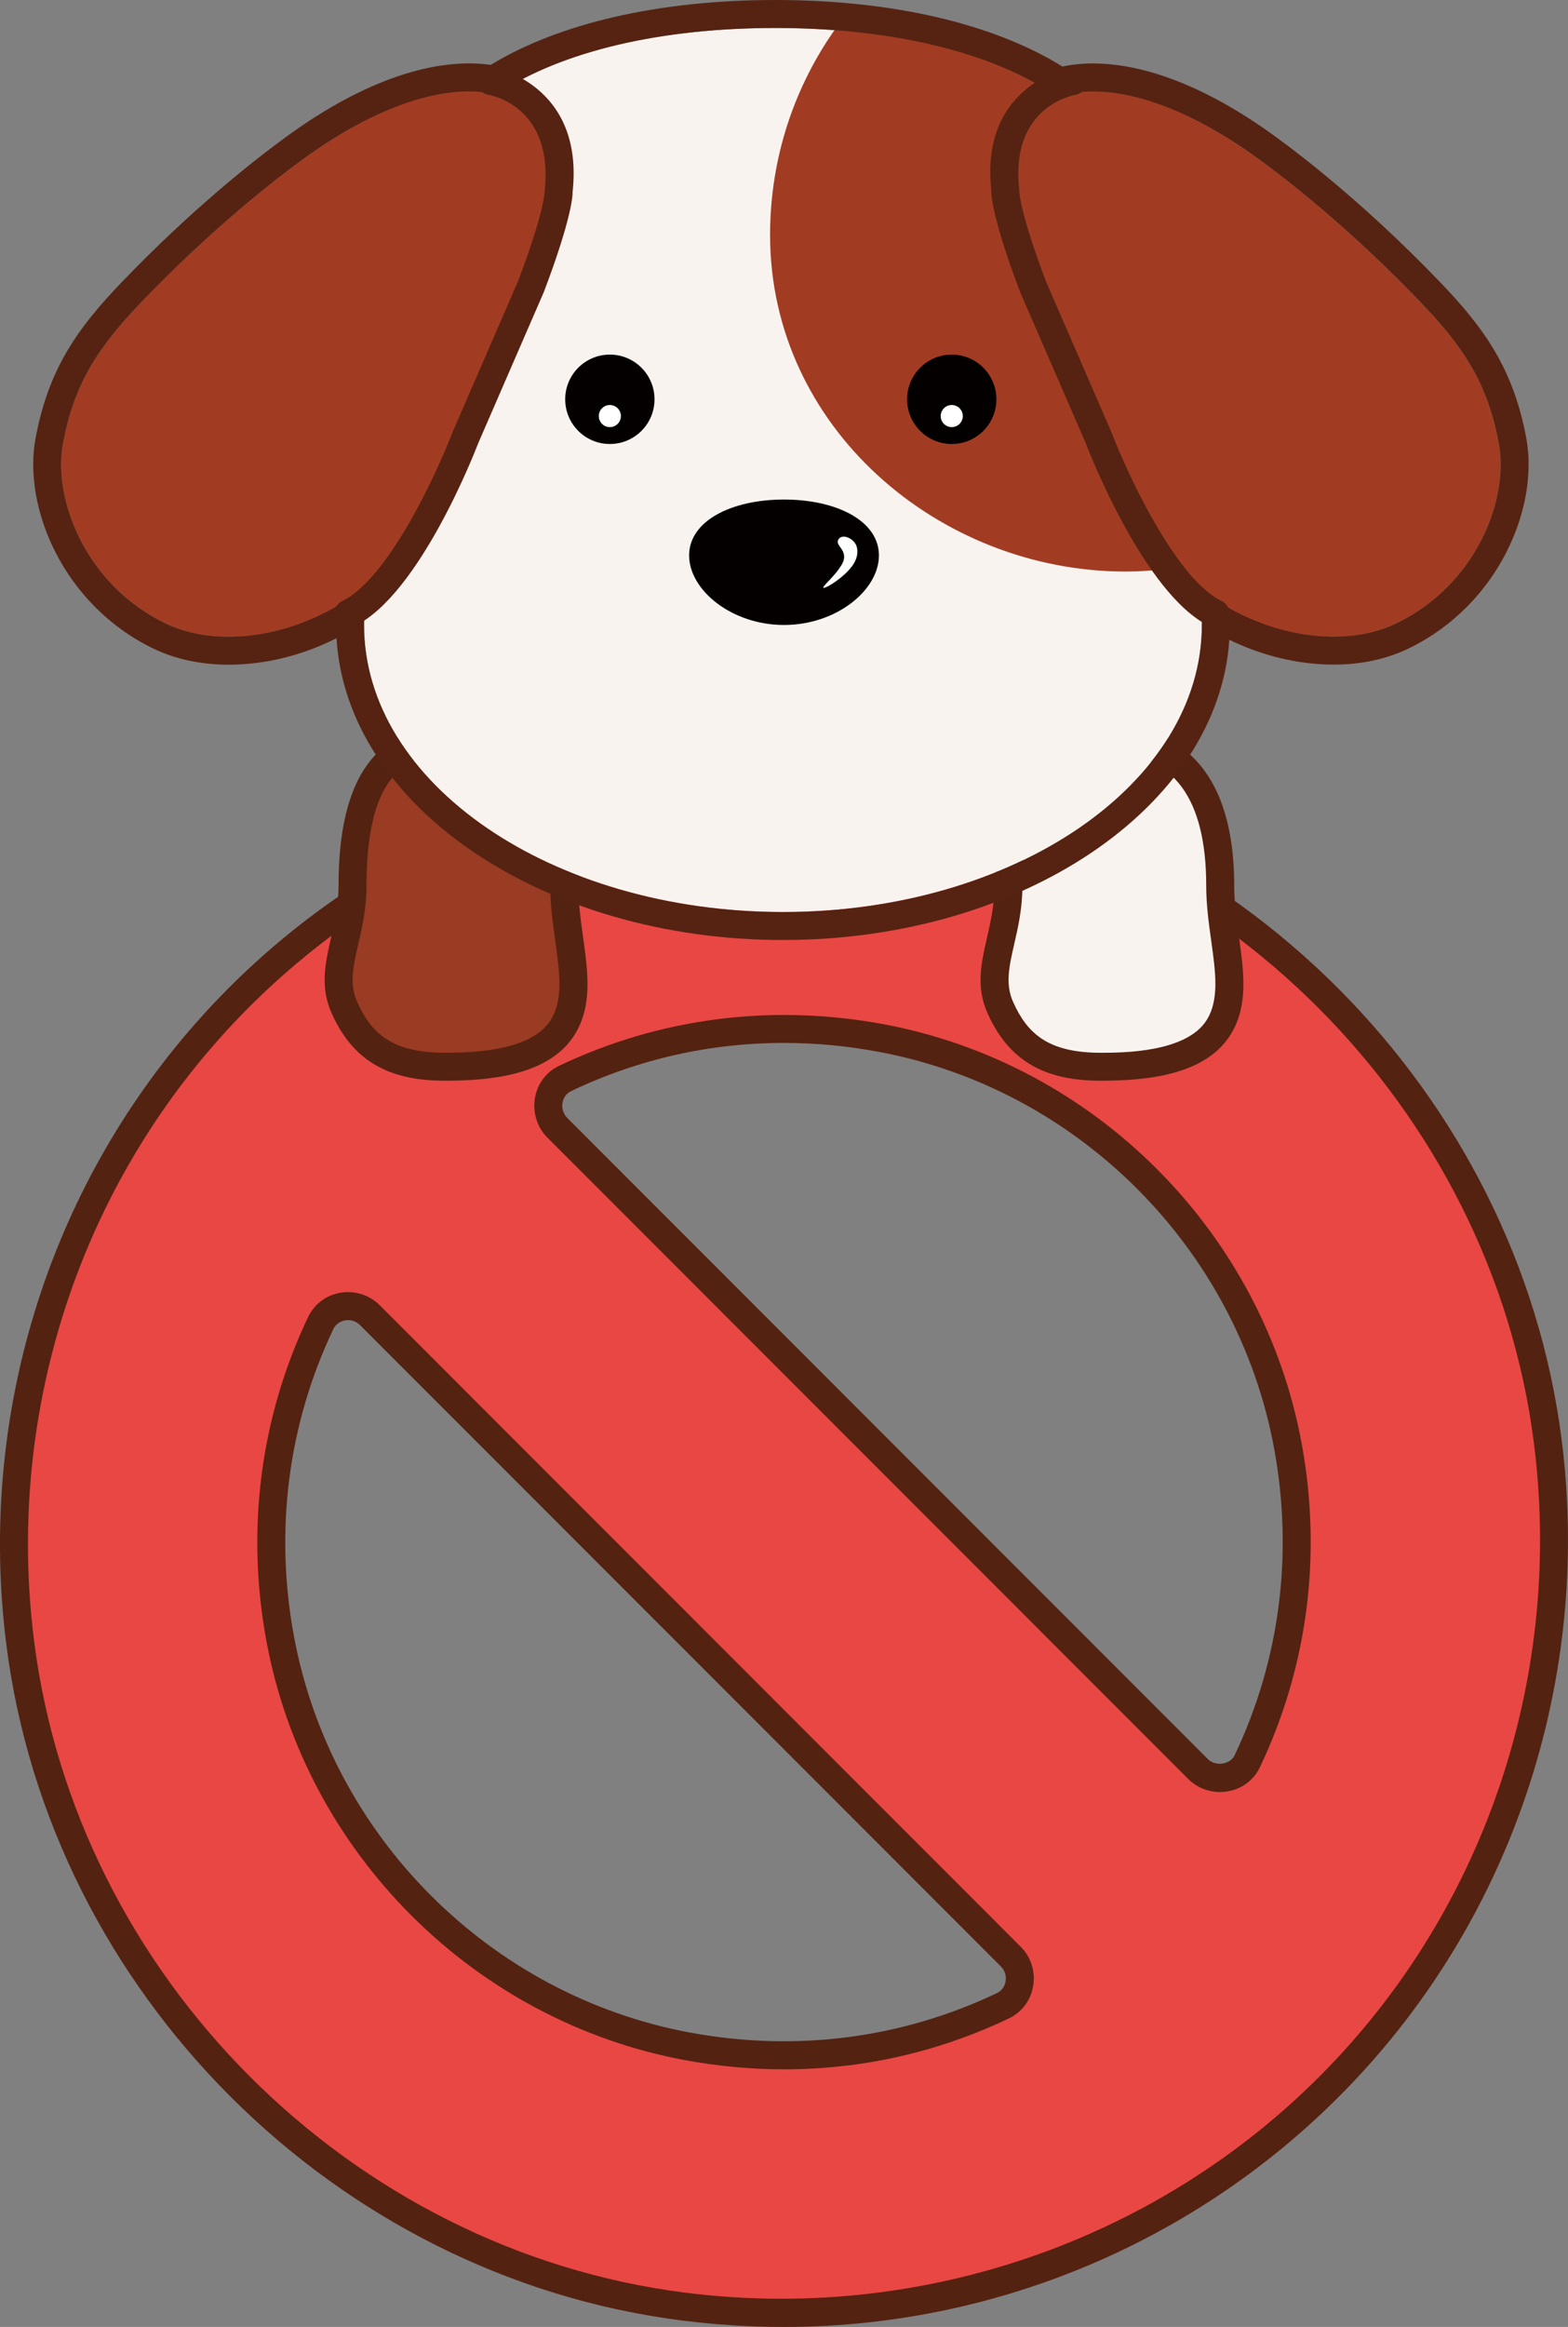 <?xml version="1.0" encoding="utf-8"?>
<!-- Generator: Adobe Illustrator 25.2.1, SVG Export Plug-In . SVG Version: 6.00 Build 0)  -->
<svg version="1.1" id="레이어_1" xmlns="http://www.w3.org/2000/svg" xmlns:xlink="http://www.w3.org/1999/xlink" x="0px"
	 y="0px" viewBox="0 0 56.076 83.148" enable-background="new 0 0 56.076 83.148" xml:space="preserve">
<rect x="0" y="0" width="56.076" height="83.148" fill="#808080" stroke="none"/>
<g>
	<g>
		<g>
			<path fill="#E94744" d="M28.038,82.648c-1.185,0-2.389-0.076-3.578-0.226C12.244,80.882,2.26,70.898,0.72,58.682
				c-0.999-7.921,1.426-15.863,6.652-21.789c5.23-5.931,12.763-9.333,20.666-9.333c1.185,0,2.388,0.076,3.578,0.226
				c12.216,1.54,22.2,11.523,23.739,23.74c0.999,7.921-1.426,15.864-6.653,21.79c-5.23,5.93-12.762,9.332-20.664,9.332
				C28.038,82.648,28.039,82.648,28.038,82.648z M12.446,46.671c-0.424,0-0.798,0.232-0.976,0.605
				c-1.666,3.499-2.167,7.397-1.451,11.274c1.36,7.356,7.217,13.212,14.573,14.572c1.146,0.211,2.304,0.319,3.445,0.319
				c2.728,0,5.362-0.595,7.829-1.77c0.314-0.149,0.529-0.435,0.589-0.784c0.062-0.362-0.05-0.717-0.308-0.975L13.23,46.995
				C13.021,46.786,12.742,46.671,12.446,46.671z M28.038,36.767c-2.728,0-5.361,0.595-7.828,1.77
				c-0.312,0.148-0.526,0.434-0.586,0.782c-0.062,0.359,0.054,0.726,0.309,0.981l22.909,22.909c0.21,0.21,0.49,0.326,0.788,0.326
				c0.425,0,0.799-0.231,0.976-0.603c1.666-3.498,2.167-7.396,1.451-11.272c-1.359-7.356-7.214-13.213-14.571-14.574
				C30.34,36.874,29.179,36.767,28.038,36.767z"/>
			<path fill="#542211" d="M28.039,83.148h-0.001c-1.205,0-2.43-0.077-3.641-0.23C11.958,81.35,1.792,71.184,0.224,58.745
				c-1.017-8.063,1.453-16.148,6.773-22.182c6.122-6.943,15.375-10.445,24.681-9.272c12.439,1.568,22.605,11.734,24.173,24.173
				c1.017,8.064-1.453,16.149-6.774,22.183C43.753,79.685,36.084,83.148,28.039,83.148z M28.038,28.06
				c-7.759,0-15.155,3.34-20.291,9.164C2.616,43.043,0.236,50.841,1.217,58.62C2.728,70.612,12.53,80.414,24.522,81.925
				c8.973,1.129,17.9-2.245,23.806-8.94c5.132-5.818,7.512-13.617,6.532-21.396c-1.511-11.993-11.313-21.795-23.306-23.306
				C30.384,28.135,29.201,28.06,28.038,28.06z M28.038,73.942c-1.17,0-2.359-0.11-3.536-0.327
				C16.944,72.217,10.926,66.2,9.528,58.641c-0.736-3.981-0.221-7.986,1.491-11.58c0.261-0.549,0.808-0.89,1.427-0.89
				c0.43,0,0.833,0.167,1.137,0.471l22.917,22.917c0.374,0.374,0.537,0.889,0.447,1.413c-0.088,0.511-0.404,0.931-0.867,1.151
				C33.548,73.33,30.842,73.942,28.038,73.942z M12.446,47.171c-0.229,0-0.43,0.123-0.524,0.319
				c-1.621,3.403-2.108,7.196-1.411,10.969c1.323,7.154,7.019,12.849,14.172,14.171c3.787,0.698,7.567,0.209,10.968-1.411
				c0.168-0.08,0.278-0.228,0.311-0.417c0.035-0.202-0.025-0.393-0.169-0.537L12.876,47.349
				C12.761,47.234,12.609,47.171,12.446,47.171z M43.631,64.034c-0.432,0-0.837-0.167-1.142-0.472L19.58,40.653
				c-0.371-0.37-0.538-0.901-0.448-1.42c0.088-0.511,0.403-0.93,0.864-1.149c3.592-1.71,7.591-2.227,11.581-1.49
				c7.559,1.398,13.575,7.416,14.972,14.975c0.735,3.981,0.22,7.984-1.491,11.578C44.797,63.694,44.25,64.034,43.631,64.034z
				 M28.038,37.267c-2.653,0-5.214,0.579-7.613,1.721c-0.166,0.079-0.275,0.226-0.308,0.416c-0.034,0.199,0.029,0.402,0.17,0.543
				l22.909,22.909c0.278,0.277,0.8,0.198,0.958-0.138c1.62-3.402,2.108-7.194,1.411-10.966c-1.322-7.154-7.016-12.85-14.17-14.173
				C30.279,37.371,29.149,37.267,28.038,37.267z"/>
		</g>
	</g>
	<g>
		<g>
			<path fill="#F9F3EF" d="M36.064,31.656c0,1.84-0.889,3.02-0.285,4.357c0.57,1.262,1.466,2.104,3.584,2.104
				c1.155,0,3.396-0.079,4.222-1.412c0.826-1.333,0.054-3.146,0.054-5.05c0-3.809-1.689-5.223-3.998-5.223
				C37.331,26.433,36.064,27.848,36.064,31.656z"/>
			<path fill="#542211" d="M39.362,38.617c-2.045,0-3.291-0.74-4.039-2.398c-0.429-0.949-0.233-1.804-0.026-2.71
				c0.131-0.572,0.267-1.165,0.267-1.853c0-3.851,1.333-5.723,4.076-5.723c1.68,0,4.499,0.744,4.499,5.723
				c0,0.61,0.086,1.225,0.169,1.82c0.176,1.265,0.343,2.459-0.299,3.494C43.094,38.446,40.919,38.617,39.362,38.617z M39.64,26.933
				c-1.521,0-3.076,0.561-3.076,4.723c0,0.802-0.155,1.479-0.292,2.076c-0.183,0.801-0.328,1.433-0.038,2.076
				c0.49,1.086,1.21,1.81,3.128,1.81c0.759,0,3.069,0,3.796-1.175c0.451-0.728,0.315-1.701,0.158-2.829
				c-0.087-0.628-0.178-1.278-0.178-1.958C43.138,28.522,41.961,26.933,39.64,26.933z"/>
		</g>
	</g>
	<g>
		<g>
			<path fill="#9A3B23" d="M12.606,31.656c0,1.84-0.889,3.02-0.285,4.357c0.57,1.262,1.466,2.104,3.584,2.104
				c1.155,0,3.396-0.079,4.222-1.412c0.826-1.333,0.054-3.146,0.054-5.05c0-3.809-1.689-5.223-3.998-5.223
				S12.606,27.848,12.606,31.656z"/>
			<path fill="#542211" d="M15.905,38.617c-2.045,0-3.291-0.74-4.039-2.398c-0.429-0.949-0.233-1.804-0.026-2.71
				c0.131-0.573,0.267-1.165,0.267-1.853c0-3.851,1.333-5.723,4.076-5.723c1.68,0,4.499,0.744,4.499,5.723
				c0,0.61,0.086,1.225,0.169,1.82c0.176,1.265,0.343,2.459-0.299,3.494C19.636,38.446,17.461,38.617,15.905,38.617z M16.182,26.933
				c-1.521,0-3.076,0.561-3.076,4.723c0,0.802-0.155,1.479-0.292,2.076c-0.183,0.8-0.328,1.433-0.038,2.075
				c0.49,1.086,1.21,1.81,3.128,1.81c0.759,0,3.069,0,3.796-1.175c0.451-0.728,0.315-1.701,0.158-2.829
				c-0.087-0.628-0.178-1.278-0.178-1.958C19.681,28.522,18.504,26.933,16.182,26.933z"/>
		</g>
	</g>
	<g>
		<g>
			<path fill="#F9F3EF" d="M42.513,19.778c-1.166-3.104-1.998-6.353-1.679-9.653c0.019-0.198-0.164-1.452-0.164-1.654
				C40.669,3.521,34.867,1,27.723,1S14.799,3.521,14.799,8.471c0,0.409,0.233,1.866,0.31,2.26c0.556,2.833,0.01,5.696-1.284,8.276
				c-0.522,1.041-0.806,2.158-0.806,3.321c0,5.666,6.707,10.26,14.982,10.26c8.274,0,14.981-4.594,14.981-10.26
				C42.982,21.448,42.819,20.593,42.513,19.778z"/>
		</g>
	</g>
	<g>
		<g>
			<path fill="#040000" d="M31.433,19.847c0,1.238-1.52,2.485-3.394,2.485s-3.394-1.248-3.394-2.485c0-1.238,1.52-1.997,3.394-1.997
				S31.433,18.609,31.433,19.847z"/>
		</g>
	</g>
	<g>
		<g>
			<path fill="#A13C23" d="M40.372,10.004c0.019-0.198,0.808-1.916,0.808-2.117c0-4.324-5.401-6.331-11.283-6.887
				c-1.475,2.072-2.357,4.624-2.357,7.396c0,6.897,6.061,12.027,12.718,12.027c0.939,0,1.848-0.122,2.725-0.332
				c-0.072-0.303-0.821-0.141-0.931-0.434C40.885,16.553,40.053,13.304,40.372,10.004z"/>
		</g>
	</g>
	<g>
		<g>
			<circle fill="#040000" cx="21.81" cy="14.268" r="1.597"/>
		</g>
	</g>
	<g>
		<g>
			<circle fill="#FFFFFF" cx="21.81" cy="14.867" r="0.395"/>
		</g>
	</g>
	<g>
		<g>
			<path fill="#FFFFFF" d="M30.639,19.537c0.026,0.099,0.081,0.368-0.18,0.712c-0.282,0.371-0.827,0.722-0.976,0.754
				c-0.181,0.039,0.289-0.335,0.52-0.675c0.123-0.18,0.231-0.328,0.166-0.558c-0.061-0.216-0.28-0.323-0.188-0.489
				C30.113,19.042,30.561,19.245,30.639,19.537z"/>
		</g>
	</g>
	<g>
		<g>
			<circle fill="#040000" cx="34.037" cy="14.268" r="1.597"/>
		</g>
	</g>
	<g>
		<g>
			<path fill="#A13C23" d="M18.44,3.618c1.333,0.824,1.299,2.967,0.93,4.367c-0.308,1.165-1.202,3.118-2.044,5.202
				c-0.679,1.68-1.869,5.038-3.185,6.682c-2.082,2.6-5.857,3.558-8.243,2.396c-2.851-1.388-4.014-4.439-3.646-6.419
				c0.404-2.169,1.273-3.46,2.826-5.076c2.154-2.241,4.248-3.985,5.761-5.085C14.356,3.127,17.098,2.788,18.44,3.618z"/>
		</g>
	</g>
	<g>
		<g>
			<path fill="#A13C23" d="M37.414,3.618c-1.333,0.824-1.299,2.967-0.93,4.367c0.308,1.165,1.202,3.118,2.044,5.202
				c0.679,1.68,1.869,5.038,3.185,6.682c2.082,2.6,5.857,3.558,8.243,2.396c2.851-1.388,4.014-4.439,3.646-6.419
				c-0.404-2.169-1.273-3.46-2.826-5.076c-2.154-2.241-4.248-3.985-5.761-5.085C41.499,3.127,38.756,2.788,37.414,3.618z"/>
		</g>
	</g>
	<g>
		<g>
			<path fill="#562312" d="M27.723,1c4.085,0,7.726,0.828,10.1,2.46c0.363-0.123,0.787-0.192,1.269-0.192
				c1.481,0,3.502,0.655,5.924,2.417c1.512,1.1,3.607,2.844,5.761,5.085c1.553,1.615,2.422,2.907,2.826,5.076
				c0.368,1.98-0.795,5.031-3.646,6.419c-0.67,0.326-1.449,0.484-2.269,0.484c-1.628,0-3.418-0.621-4.84-1.77
				c0.085,0.442,0.134,0.893,0.134,1.351c0,5.666-6.707,10.26-14.981,10.26c-8.274,0-14.982-4.594-14.982-10.26
				c0-0.506,0.063-1.001,0.167-1.486c-1.444,1.24-3.312,1.908-5.007,1.908c-0.824,0-1.608-0.158-2.281-0.486
				c-2.851-1.388-4.014-4.439-3.646-6.419c0.404-2.169,1.273-3.46,2.826-5.076c2.154-2.241,4.248-3.985,5.761-5.085
				c2.424-1.763,4.449-2.419,5.932-2.419c0.359,0,0.687,0.039,0.981,0.109C20.121,1.797,23.706,1,27.723,1 M27.723,0
				c-4.124,0-7.715,0.821-10.174,2.319c-0.25-0.036-0.51-0.054-0.777-0.054c-1.337,0-3.553,0.453-6.52,2.611
				c-1.11,0.807-3.352,2.557-5.893,5.201c-1.609,1.674-2.63,3.124-3.088,5.586c-0.458,2.461,0.985,5.94,4.191,7.501
				c0.8,0.39,1.715,0.587,2.719,0.587c1.309,0,2.643-0.334,3.854-0.946C12.387,28.793,19.414,33.589,28,33.589
				c8.559,0,15.568-4.764,15.964-10.727c1.181,0.573,2.471,0.886,3.724,0.886c0.999,0,1.91-0.197,2.706-0.585
				c3.206-1.561,4.649-5.04,4.191-7.501c-0.458-2.462-1.479-3.912-3.088-5.586c-2.542-2.644-4.783-4.393-5.893-5.201
				c-2.964-2.156-5.177-2.608-6.512-2.608c-0.385,0-0.752,0.037-1.097,0.11C35.522,0.842,31.9,0,27.723,0L27.723,0z"/>
		</g>
	</g>
	<g>
		<g>
			<path fill="#562312" d="M12.461,22.424c-0.187,0-0.365-0.104-0.451-0.284c-0.12-0.249-0.015-0.547,0.234-0.667
				c1.644-0.79,3.395-4.604,3.93-6.008l2.349-5.407c0.939-2.47,0.957-3.204,0.957-3.234c0.315-2.923-1.774-3.392-2.014-3.436
				c-0.271-0.05-0.452-0.309-0.403-0.58c0.048-0.271,0.305-0.451,0.576-0.405c0.033,0.005,3.26,0.607,2.838,4.467
				c0.009,0.061-0.01,0.889-1.028,3.565L17.1,15.843c-0.076,0.2-2.085,5.409-4.423,6.532C12.607,22.408,12.533,22.424,12.461,22.424
				z"/>
		</g>
	</g>
	<g>
		<g>
			<path fill="#562312" d="M43.471,22.424c-0.072,0-0.146-0.016-0.216-0.049c-2.338-1.123-4.348-6.332-4.432-6.553l-2.332-5.365
				c-1.027-2.697-1.045-3.525-1.039-3.665c-0.419-3.782,2.808-4.383,2.841-4.389c0.28-0.047,0.531,0.137,0.578,0.408
				c0.047,0.271-0.135,0.529-0.405,0.577c-0.24,0.044-2.329,0.514-2.017,3.374c0.003,0.093,0.021,0.827,0.968,3.318l2.332,5.365
				c0.544,1.424,2.295,5.239,3.939,6.029c0.249,0.12,0.354,0.418,0.234,0.667C43.836,22.319,43.658,22.424,43.471,22.424z"/>
		</g>
	</g>
	<g>
		<g>
			<circle fill="#FFFFFF" cx="34.037" cy="14.867" r="0.395"/>
		</g>
	</g>
</g>
</svg>

